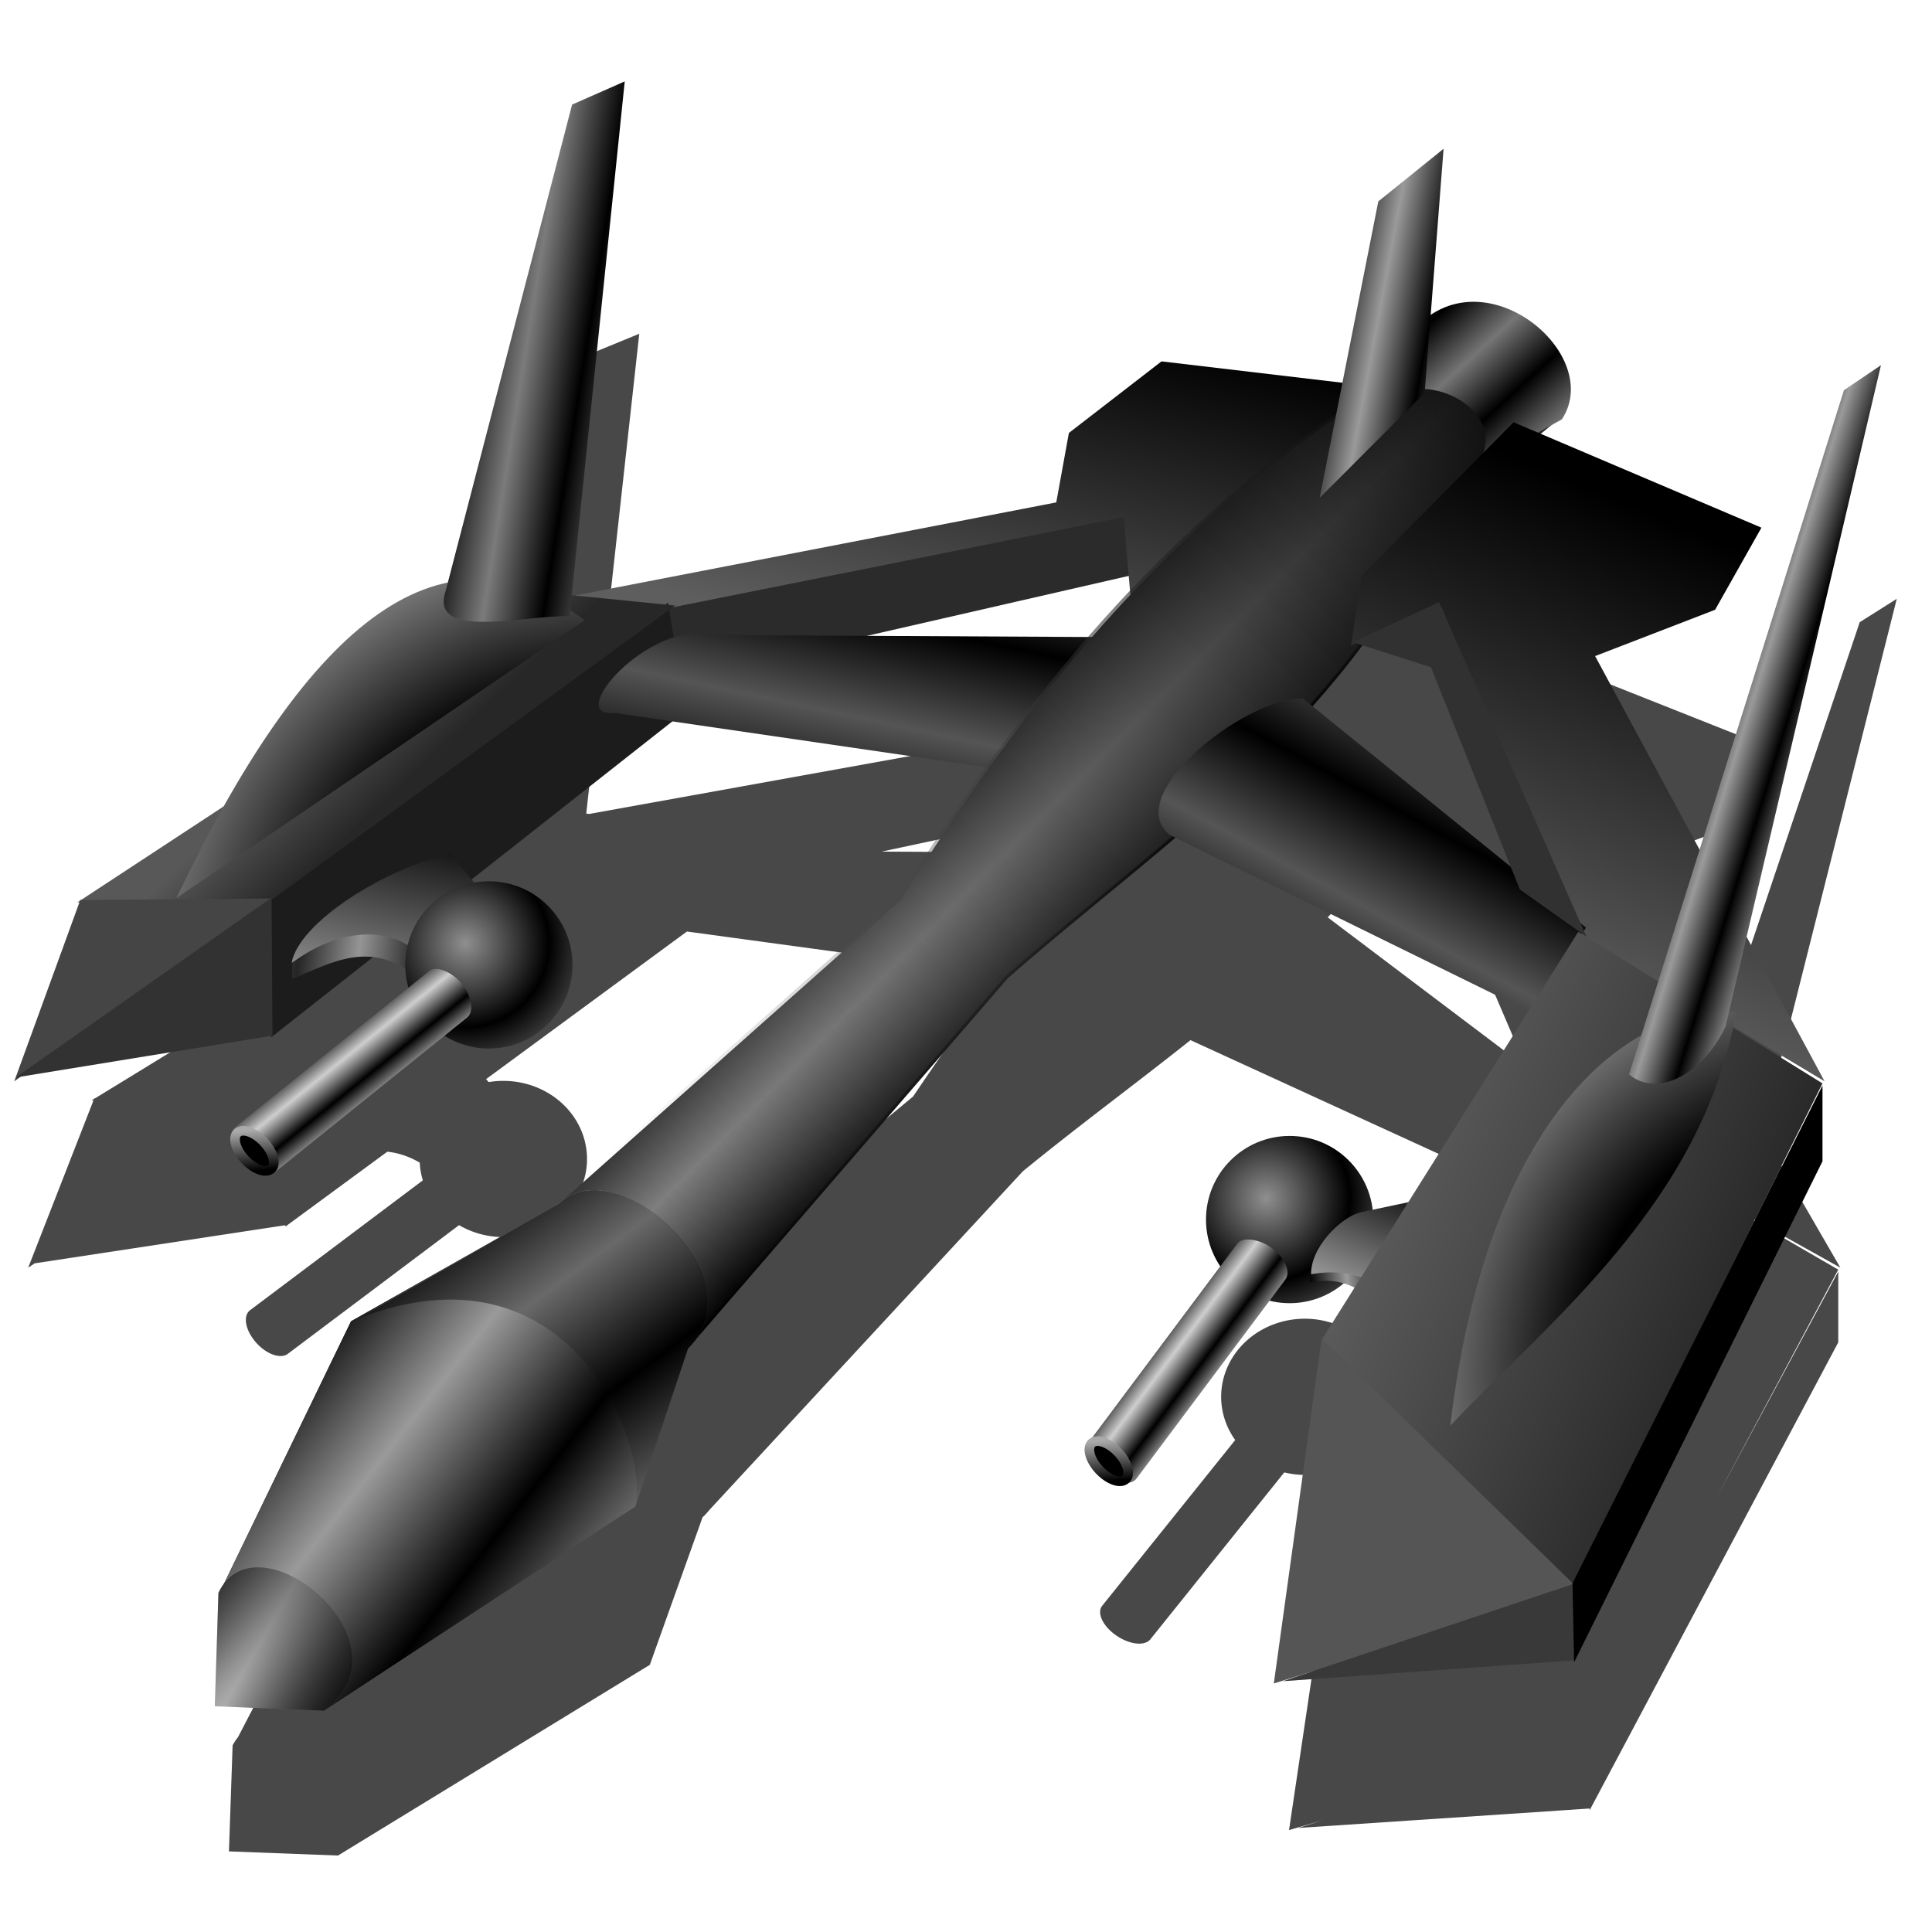 <?xml version="1.0" encoding="UTF-8" standalone="no"?>
<!-- Created with Inkscape (http://www.inkscape.org/) -->

<svg
   xmlns:dc="http://purl.org/dc/elements/1.1/"
   xmlns:cc="http://creativecommons.org/ns#"
   xmlns:rdf="http://www.w3.org/1999/02/22-rdf-syntax-ns#"
   xmlns:svg="http://www.w3.org/2000/svg"
   xmlns="http://www.w3.org/2000/svg"
   xmlns:xlink="http://www.w3.org/1999/xlink"
   xmlns:sodipodi="http://sodipodi.sourceforge.net/DTD/sodipodi-0.dtd"
   xmlns:inkscape="http://www.inkscape.org/namespaces/inkscape"
   id="svg2"
   version="1.1"
   inkscape:version="0.91 r13725"
   width="220"
   height="220"
   viewBox="0 0 220 220"
   sodipodi:docname="astromenace (copy).svg">
  <defs
     id="defs6">
    <linearGradient
       inkscape:collect="always"
       id="linearGradient4435">
      <stop
         style="stop-color:#000000;stop-opacity:0"
         offset="0"
         id="stop4437" />
      <stop
         style="stop-color:#000000;stop-opacity:1"
         offset="1"
         id="stop4439" />
    </linearGradient>
    <linearGradient
       id="linearGradient4282"
       inkscape:collect="always">
      <stop
         id="stop4284"
         offset="0"
         style="stop-color:#cecece;stop-opacity:1" />
      <stop
         id="stop4286"
         offset="1"
         style="stop-color:#000000;stop-opacity:1" />
    </linearGradient>
    <linearGradient
       id="linearGradient4275"
       inkscape:collect="always">
      <stop
         id="stop4277"
         offset="0"
         style="stop-color:#8f8f8f;stop-opacity:1" />
      <stop
         id="stop4279"
         offset="1"
         style="stop-color:#000000;stop-opacity:1" />
    </linearGradient>
    <linearGradient
       inkscape:collect="always"
       id="linearGradient4269">
      <stop
         style="stop-color:#000000;stop-opacity:1;"
         offset="0"
         id="stop4271" />
      <stop
         style="stop-color:#7b7b7b;stop-opacity:1"
         offset="1"
         id="stop4273" />
    </linearGradient>
    <linearGradient
       id="linearGradient4263"
       inkscape:collect="always">
      <stop
         id="stop4265"
         offset="0"
         style="stop-color:#cecece;stop-opacity:1" />
      <stop
         id="stop4267"
         offset="1"
         style="stop-color:#585858;stop-opacity:1" />
    </linearGradient>
    <linearGradient
       inkscape:collect="always"
       id="linearGradient4257">
      <stop
         style="stop-color:#000000;stop-opacity:1;"
         offset="0"
         id="stop4259" />
      <stop
         style="stop-color:#696969;stop-opacity:1"
         offset="1"
         id="stop4261" />
    </linearGradient>
    <linearGradient
       id="linearGradient4251"
       inkscape:collect="always">
      <stop
         id="stop4253"
         offset="0"
         style="stop-color:#585858;stop-opacity:1" />
      <stop
         id="stop4255"
         offset="1"
         style="stop-color:#272727;stop-opacity:1" />
    </linearGradient>
    <linearGradient
       id="linearGradient4244"
       inkscape:collect="always">
      <stop
         id="stop4246"
         offset="0"
         style="stop-color:#000000;stop-opacity:1" />
      <stop
         id="stop4248"
         offset="1"
         style="stop-color:#555555;stop-opacity:1" />
    </linearGradient>
    <linearGradient
       inkscape:collect="always"
       id="linearGradient4235">
      <stop
         style="stop-color:#000000;stop-opacity:1;"
         offset="0"
         id="stop4237" />
      <stop
         style="stop-color:#5e5e5e;stop-opacity:1"
         offset="1"
         id="stop4240" />
    </linearGradient>
    <linearGradient
       inkscape:collect="always"
       id="linearGradient4180-3-3">
      <stop
         style="stop-color:#000000;stop-opacity:1"
         offset="0"
         id="stop4221" />
      <stop
         style="stop-color:#676767;stop-opacity:0"
         offset="1"
         id="stop4223" />
    </linearGradient>
    <linearGradient
       inkscape:collect="always"
       id="linearGradient4266">
      <stop
         style="stop-color:#000000;stop-opacity:1;"
         offset="0"
         id="stop4268" />
      <stop
         style="stop-color:#aaaaaa;stop-opacity:1"
         offset="1"
         id="stop4270" />
    </linearGradient>
    <linearGradient
       inkscape:collect="always"
       id="linearGradient4237">
      <stop
         style="stop-color:#757575;stop-opacity:1"
         offset="0"
         id="stop4239" />
      <stop
         style="stop-color:#000000;stop-opacity:1"
         offset="1"
         id="stop4241" />
    </linearGradient>
    <linearGradient
       inkscape:collect="always"
       id="linearGradient4203">
      <stop
         style="stop-color:#959595;stop-opacity:1"
         offset="0"
         id="stop4205" />
      <stop
         style="stop-color:#252525;stop-opacity:1"
         offset="1"
         id="stop4207" />
    </linearGradient>
    <linearGradient
       inkscape:collect="always"
       id="linearGradient4187">
      <stop
         style="stop-color:#5a5a5a;stop-opacity:1"
         offset="0"
         id="stop4189" />
      <stop
         style="stop-color:#292929;stop-opacity:1"
         offset="1"
         id="stop4191" />
    </linearGradient>
    <linearGradient
       id="linearGradient4180-3"
       inkscape:collect="always">
      <stop
         id="stop4179"
         offset="0"
         style="stop-color:#000000;stop-opacity:1;" />
      <stop
         id="stop4183"
         offset="1"
         style="stop-color:#9a9a9a;stop-opacity:1" />
    </linearGradient>
    <linearGradient
       inkscape:collect="always"
       id="linearGradient4216">
      <stop
         style="stop-color:#2c2c2c;stop-opacity:1"
         offset="0"
         id="stop4218" />
      <stop
         id="stop4224"
         offset="0.592"
         style="stop-color:#000000;stop-opacity:1" />
      <stop
         style="stop-color:#808080;stop-opacity:1"
         offset="1"
         id="stop4220" />
    </linearGradient>
    <linearGradient
       inkscape:collect="always"
       id="linearGradient4180">
      <stop
         style="stop-color:#000000;stop-opacity:1;"
         offset="0"
         id="stop4182" />
      <stop
         style="stop-color:#7e7e7e;stop-opacity:1"
         offset="1"
         id="stop4184" />
    </linearGradient>
    <linearGradient
       inkscape:collect="always"
       xlink:href="#linearGradient4180"
       id="linearGradient4186"
       x1="300.456"
       y1="129.96"
       x2="310.343"
       y2="139.76"
       gradientUnits="userSpaceOnUse"
       spreadMethod="reflect"
       gradientTransform="matrix(0.984,0,0,0.984,-222.06,-8.864)" />
    <linearGradient
       inkscape:collect="always"
       xlink:href="#linearGradient4244"
       id="linearGradient4196"
       x1="388.116"
       y1="103.143"
       x2="382.582"
       y2="113.368"
       gradientUnits="userSpaceOnUse"
       gradientTransform="matrix(0.984,0,0,0.984,-222.06,-8.864)"
       spreadMethod="reflect" />
    <linearGradient
       inkscape:collect="always"
       xlink:href="#linearGradient4244"
       id="linearGradient4204"
       x1="331.514"
       y1="81.589"
       x2="329.113"
       y2="92.912"
       gradientUnits="userSpaceOnUse"
       gradientTransform="matrix(0.984,0,0,0.984,-222.06,-8.864)"
       spreadMethod="reflect" />
    <radialGradient
       inkscape:collect="always"
       xlink:href="#linearGradient4263"
       id="radialGradient4212"
       cx="243.229"
       cy="214.109"
       fx="243.229"
       fy="214.109"
       r="8.04"
       gradientTransform="matrix(1.065,0.995,-3.263,3.492,457,-789.061)"
       gradientUnits="userSpaceOnUse" />
    <radialGradient
       inkscape:collect="always"
       xlink:href="#linearGradient4216"
       id="radialGradient4222"
       cx="437.099"
       cy="164.977"
       fx="437.099"
       fy="164.977"
       r="14.298"
       gradientTransform="matrix(2.14,-2.547,2.326,1.955,-1112.184,944.066)"
       gradientUnits="userSpaceOnUse" />
    <radialGradient
       inkscape:collect="always"
       xlink:href="#linearGradient4216"
       id="radialGradient4232"
       cx="290.966"
       cy="122.134"
       fx="290.966"
       fy="122.134"
       r="23.632"
       gradientTransform="matrix(1.79,-1.186,1.009,1.523,-579.924,264.477)"
       gradientUnits="userSpaceOnUse" />
    <linearGradient
       inkscape:collect="always"
       xlink:href="#linearGradient4180-3"
       id="linearGradient4185"
       gradientUnits="userSpaceOnUse"
       gradientTransform="matrix(0.984,0,0,0.984,-222.06,-8.864)"
       spreadMethod="reflect"
       x1="264.539"
       y1="158.746"
       x2="277.087"
       y2="168.549" />
    <linearGradient
       inkscape:collect="always"
       xlink:href="#linearGradient4235"
       id="linearGradient4193"
       x1="192.325"
       y1="60.237"
       x2="171.155"
       y2="111.244"
       gradientUnits="userSpaceOnUse" />
    <linearGradient
       inkscape:collect="always"
       xlink:href="#linearGradient4235"
       id="linearGradient4201"
       x1="136.034"
       y1="38.892"
       x2="126.86"
       y2="79.086"
       gradientUnits="userSpaceOnUse" />
    <linearGradient
       inkscape:collect="always"
       xlink:href="#linearGradient4180-3"
       id="linearGradient4209"
       x1="204.223"
       y1="91.662"
       x2="199.995"
       y2="90.352"
       gradientUnits="userSpaceOnUse"
       gradientTransform="translate(-2.93,-2.442)"
       spreadMethod="reflect" />
    <linearGradient
       inkscape:collect="always"
       xlink:href="#linearGradient4269"
       id="linearGradient4217"
       x1="65.958"
       y1="44.626"
       x2="59.28"
       y2="43.547"
       gradientUnits="userSpaceOnUse"
       spreadMethod="reflect" />
    <linearGradient
       inkscape:collect="always"
       xlink:href="#linearGradient4180-3"
       id="linearGradient4225"
       x1="162.077"
       y1="40.728"
       x2="156.309"
       y2="39.649"
       gradientUnits="userSpaceOnUse"
       spreadMethod="reflect" />
    <linearGradient
       inkscape:collect="always"
       xlink:href="#linearGradient4237"
       id="linearGradient4243"
       x1="166.113"
       y1="42.054"
       x2="170.284"
       y2="46.61"
       gradientUnits="userSpaceOnUse"
       spreadMethod="reflect" />
    <linearGradient
       inkscape:collect="always"
       xlink:href="#linearGradient4257"
       id="linearGradient4226"
       gradientUnits="userSpaceOnUse"
       gradientTransform="matrix(0.984,0,0,0.984,-222.06,-8.864)"
       spreadMethod="reflect"
       x1="288.605"
       y1="141.753"
       x2="296.752"
       y2="152.764" />
    <linearGradient
       inkscape:collect="always"
       xlink:href="#linearGradient4282"
       id="linearGradient4242"
       x1="-33.208"
       y1="59.822"
       x2="-33.208"
       y2="62.997"
       gradientUnits="userSpaceOnUse"
       spreadMethod="reflect"
       gradientTransform="translate(-25.329,45.906)" />
    <linearGradient
       inkscape:collect="always"
       xlink:href="#linearGradient4282"
       id="linearGradient4246"
       gradientUnits="userSpaceOnUse"
       gradientTransform="translate(-11.265,151.306)"
       spreadMethod="reflect"
       x1="-33.208"
       y1="59.822"
       x2="-33.208"
       y2="62.997" />
    <linearGradient
       inkscape:collect="always"
       xlink:href="#linearGradient4187"
       id="linearGradient4254"
       x1="161.467"
       y1="127.752"
       x2="199.455"
       y2="143.624"
       gradientUnits="userSpaceOnUse" />
    <linearGradient
       inkscape:collect="always"
       xlink:href="#linearGradient4251"
       id="linearGradient4262"
       x1="36.024"
       y1="84.053"
       x2="43.261"
       y2="91.786"
       gradientUnits="userSpaceOnUse" />
    <linearGradient
       inkscape:collect="always"
       xlink:href="#linearGradient4266"
       id="linearGradient4272"
       x1="-77.347"
       y1="103.562"
       x2="-73.953"
       y2="99.267"
       gradientUnits="userSpaceOnUse"
       gradientTransform="matrix(0.842,0,0,0.842,-11.805,16.119)" />
    <linearGradient
       inkscape:collect="always"
       xlink:href="#linearGradient4266"
       id="linearGradient4276"
       gradientUnits="userSpaceOnUse"
       gradientTransform="matrix(0.842,0,0,0.842,47.553,132.671)"
       x1="-77.347"
       y1="103.562"
       x2="-73.953"
       y2="99.267" />
    <linearGradient
       inkscape:collect="always"
       xlink:href="#linearGradient4180-3-3"
       id="linearGradient4215"
       gradientUnits="userSpaceOnUse"
       gradientTransform="matrix(0.984,0,0,0.984,-222.312,-9.116)"
       spreadMethod="reflect"
       x1="401.655"
       y1="40.6"
       x2="300.167"
       y2="148.198" />
    <radialGradient
       inkscape:collect="always"
       xlink:href="#linearGradient4275"
       id="radialGradient4234"
       cx="52.497"
       cy="108.413"
       fx="52.497"
       fy="108.413"
       r="9.523"
       gradientUnits="userSpaceOnUse"
       spreadMethod="reflect"
       gradientTransform="translate(0.488,-0.977)" />
    <radialGradient
       inkscape:collect="always"
       xlink:href="#linearGradient4275"
       id="radialGradient4238"
       gradientUnits="userSpaceOnUse"
       gradientTransform="translate(91.668,28.019)"
       spreadMethod="reflect"
       cx="52.497"
       cy="108.413"
       fx="52.497"
       fy="108.413"
       r="9.523" />
    <linearGradient
       inkscape:collect="always"
       xlink:href="#linearGradient4180-3"
       id="linearGradient4250"
       x1="54.451"
       y1="94.251"
       x2="49.811"
       y2="115.982"
       gradientUnits="userSpaceOnUse" />
    <linearGradient
       inkscape:collect="always"
       xlink:href="#linearGradient4203"
       id="linearGradient4261"
       x1="40.911"
       y1="108.135"
       x2="47.649"
       y2="108.937"
       gradientUnits="userSpaceOnUse"
       spreadMethod="reflect" />
    <linearGradient
       inkscape:collect="always"
       xlink:href="#linearGradient4203"
       id="linearGradient4271"
       x1="154.304"
       y1="146.884"
       x2="158.624"
       y2="136.801"
       gradientUnits="userSpaceOnUse" />
    <linearGradient
       inkscape:collect="always"
       xlink:href="#linearGradient4180-3"
       id="linearGradient4281"
       x1="149.158"
       y1="146.194"
       x2="153.391"
       y2="145.732"
       gradientUnits="userSpaceOnUse"
       spreadMethod="reflect" />
    <filter
       inkscape:collect="always"
       style="color-interpolation-filters:sRGB"
       id="filter4427"
       x="-0.022"
       width="1.045"
       y="-0.026"
       height="1.051">
      <feGaussianBlur
         inkscape:collect="always"
         stdDeviation="1.99"
         id="feGaussianBlur4429" />
    </filter>
    <linearGradient
       inkscape:collect="always"
       xlink:href="#linearGradient4435"
       id="linearGradient4433"
       x1="27.991"
       y1="189.917"
       x2="40.654"
       y2="197.234"
       gradientUnits="userSpaceOnUse"
       spreadMethod="reflect" />
  </defs>
  <sodipodi:namedview
     pagecolor="#ff0000"
     bordercolor="#666666"
     borderopacity="1"
     objecttolerance="10"
     gridtolerance="10"
     guidetolerance="10"
     inkscape:pageopacity="0"
     inkscape:pageshadow="2"
     inkscape:window-width="1920"
     inkscape:window-height="1025"
     id="namedview4"
     showgrid="false"
     inkscape:zoom="3.9636364"
     inkscape:cx="110"
     inkscape:cy="110"
     inkscape:window-x="0"
     inkscape:window-y="32"
     inkscape:window-maximized="1"
     inkscape:current-layer="svg2"
     inkscape:snap-global="false" />
  <path
     style="opacity:1;fill:#000000;fill-opacity:0.716;fill-rule:nonzero;stroke:none;stroke-width:1.094;stroke-linecap:round;stroke-linejoin:round;stroke-miterlimit:4;stroke-dasharray:none;stroke-dashoffset:0;stroke-opacity:1;filter:url(#filter4427)"
     d="m 72.885,25.542 -5.994,2.637 -14.148,54.432 c -8.908,1.829 -17.379,10.974 -25.529,25.488 l -16.242,10.66 -0.084,0 -0.025,0.072 -0.299,0.195 0.229,-0.002 -7.262,19.938 -0.004,0.004 0.004,0 -0.158,0.434 0.744,-0.529 28.506,-4.646 0.002,0.172 11.596,-9.133 c 1.19,0.133 2.417,0.541 3.691,1.33 a 9.523,9.523 0 0 0 0.352,2.162 l -19.645,15.824 c -0.843,0.679 -0.565,2.414 0.623,3.889 1.188,1.475 2.823,2.114 3.666,1.436 l 19.475,-15.686 a 9.523,9.523 0 0 0 5.037,1.455 9.523,9.523 0 0 0 9.521,-9.523 9.523,9.523 0 0 0 -9.521,-9.523 9.523,9.523 0 0 0 -1.666,0.148 l -0.297,-0.361 22.85,-17.996 35.693,5.207 c -3.481,4.86 -6.786,9.842 -9.965,14.91 l -38.832,34.518 c 0.581,-0.45 1.171,-0.807 1.762,-1.09 l -1.51,1.342 -23.73,13.422 -14.492,29.922 c -0.222,0.299 -0.431,0.622 -0.609,1 l -0.416,12.918 12.402,0.506 35.475,-23.252 5.994,-17.977 c 0.299,-0.295 0.554,-0.602 0.789,-0.914 l 35.645,-41.273 c 6.277,-5.503 12.773,-10.617 19.078,-15.996 l 40.205,19.75 -13.686,21.762 -4.064,0.859 a 9.523,9.523 0 0 0 -9.445,-8.408 9.523,9.523 0 0 0 -9.523,9.523 9.523,9.523 0 0 0 1.598,5.268 l -15.123,20.195 c -0.649,0.866 0.05,2.478 1.566,3.613 1.516,1.135 3.26,1.351 3.908,0.484 l 15.23,-20.344 a 9.523,9.523 0 0 0 2.344,0.305 9.523,9.523 0 0 0 6.139,-2.256 c 0.422,0.121 0.841,0.28 1.254,0.488 l -3.688,5.865 -0.061,-0.059 -5.445,39.262 3.881,-1.209 -2.852,0.955 33.16,-2.375 0.004,0.219 28.285,-57.049 0,-8.629 -13.961,27.799 13.961,-28.039 -10.172,-6.312 c 0.01,-0.046 0.017,-0.093 0.027,-0.139 l 10.383,6.211 -8.877,-16.451 15.297,-65.092 -4.215,2.85 -16.436,52.32 -11.896,-22.047 13.664,-5.273 5.273,-9.348 -25.131,-10.688 1.189,-0.975 1.217,-0.672 c 4.525,-6.873 -6.928,-17.255 -14.939,-11.891 l 1.469,-18.922 -7.432,5.992 -4.088,20.652 -20.602,-2.434 -10.547,8.148 -1.438,7.91 -54.82,10.604 -0.352,-0.035 6.033,-58.508 z m 57.391,56.307 0.146,1.678 c -1.637,1.728 -3.217,3.495 -4.77,5.281 l -25.186,-0.131 29.809,-6.828 z m 35.576,3.518 0.316,0.756 -0.33,-0.75 0.014,-0.006 z m -8.957,4.381 7.797,2.508 9.086,22.711 -22.58,-18.277 c 1.969,-2.207 3.88,-4.501 5.697,-6.941 z"
     id="circle4288"
     inkscape:connector-curvature="0"
     transform="matrix(1.001,0,0,0.934,-0.163,14.15)" />
  <circle
     r="9.523"
     cy="138.874"
     cx="146.852"
     id="circle4236"
     style="opacity:1;fill:url(#radialGradient4238);fill-opacity:1;fill-rule:nonzero;stroke:none;stroke-width:1.094;stroke-linecap:round;stroke-linejoin:round;stroke-miterlimit:4;stroke-dasharray:none;stroke-dashoffset:0;stroke-opacity:1" />
  <g
     id="g4222"
     transform="translate(-12.209,-3.418)">
    <rect
       style="opacity:1;fill:url(#linearGradient4246);fill-opacity:1;fill-rule:nonzero;stroke:none;stroke-width:2.7;stroke-linecap:round;stroke-linejoin:round;stroke-miterlimit:4;stroke-dasharray:none;stroke-dashoffset:0;stroke-opacity:1"
       id="rect4244"
       width="32.231"
       height="6.837"
       x="-54.727"
       y="209.419"
       ry="3.418"
       rx="1.953"
       transform="matrix(0.599,-0.801,0.801,0.599,0,0)" />
    <ellipse
       style="opacity:1;fill:#000000;fill-opacity:1;fill-rule:nonzero;stroke:url(#linearGradient4276);stroke-width:1.094;stroke-linecap:round;stroke-linejoin:round;stroke-miterlimit:4;stroke-dasharray:none;stroke-dashoffset:0;stroke-opacity:1"
       id="ellipse4274"
       cx="-15.677"
       cy="218.481"
       rx="1.468"
       ry="2.818"
       transform="matrix(0.728,-0.686,0.686,0.728,0,0)" />
  </g>
  <path
     style="fill:#2b2b2b;fill-opacity:1;fill-rule:evenodd;stroke:none;stroke-width:1px;stroke-linecap:butt;stroke-linejoin:miter;stroke-opacity:1"
     d="m 97.395,72.709 31.318,-7.173 -0.526,-6.887 -52.283,9.892 -0.461,5.016 z"
     id="path4152"
     inkscape:connector-curvature="0"
     sodipodi:nodetypes="cccccc" />
  <path
     style="fill:url(#linearGradient4201);fill-opacity:1;fill-rule:evenodd;stroke:none;stroke-width:1px;stroke-linecap:butt;stroke-linejoin:miter;stroke-opacity:1"
     d="m 63.689,68.154 12.797,1.023 51.462,-10.289 0.959,11.026 29.723,-25.648 -26.367,-3.116 -10.547,8.15 -1.438,7.91 z"
     id="path4154"
     inkscape:connector-curvature="0"
     sodipodi:nodetypes="ccccccccc" />
  <path
     style="fill:#1c1c1c;fill-opacity:1;fill-rule:evenodd;stroke:none;stroke-width:1px;stroke-linecap:butt;stroke-linejoin:miter;stroke-opacity:1"
     d="m 30.776,102.118 0.101,16.005 47.213,-37.182 -2.028,-12.317 z"
     id="path4138"
     inkscape:connector-curvature="0"
     sodipodi:nodetypes="ccccc" />
  <path
     style="fill:url(#linearGradient4262);fill-opacity:1;fill-rule:evenodd;stroke:none;stroke-width:1px;stroke-linecap:butt;stroke-linejoin:miter;stroke-opacity:1"
     d="M 8.815,102.754 30.868,102.515 76.891,68.956 62.509,67.518 Z"
     id="path4140"
     inkscape:connector-curvature="0" />
  <path
     style="fill:#454545;fill-opacity:1;fill-rule:evenodd;stroke:none;stroke-width:1px;stroke-linecap:butt;stroke-linejoin:miter;stroke-opacity:1"
     d="M 9.14,102.487 1.624,123.129 30.898,102.31 Z"
     id="path4146"
     inkscape:connector-curvature="0"
     sodipodi:nodetypes="cccc" />
  <path
     style="fill:#323232;fill-opacity:1;fill-rule:evenodd;stroke:none;stroke-width:1px;stroke-linecap:butt;stroke-linejoin:miter;stroke-opacity:1"
     d="M 31.027,117.928 1.779,122.695 30.924,102.219 Z"
     id="path4148"
     inkscape:connector-curvature="0"
     sodipodi:nodetypes="cccc" />
  <path
     style="fill:url(#linearGradient4204);fill-opacity:1;fill-rule:evenodd;stroke:none;stroke-width:1px;stroke-linecap:butt;stroke-linejoin:miter;stroke-opacity:1"
     d="M 69.94,81.181 C 64.15,81.792 73.892,70.565 80.966,72.312 L 126.989,72.552 115.962,87.893 Z"
     id="path4150"
     inkscape:connector-curvature="0"
     sodipodi:nodetypes="ccccc" />
  <path
     style="fill:url(#linearGradient4186);fill-opacity:1;fill-rule:evenodd;stroke:none;stroke-width:1px;stroke-linecap:butt;stroke-linejoin:miter;stroke-opacity:1"
     d="m 156.472,44.746 4.794,-6.951 c 6.742,-0.611 13.667,-1.747 16.06,10.067 L 164.143,58.649 C 152.296,83.259 132.628,95.724 114.764,111.384 L 78.329,153.571 72.337,171.549 36.861,194.8 C 36.241,188.501 36.274,181.857 25.115,181.137 l 14.862,-30.682 23.731,-13.423 38.832,-34.517 c 13.857,-22.089 29.926,-42.657 53.933,-57.768 z"
     id="path4158"
     inkscape:connector-curvature="0"
     sodipodi:nodetypes="ccccccccccccc" />
  <path
     sodipodi:nodetypes="ccccccccc"
     inkscape:connector-curvature="0"
     id="path4213"
     d="m 156.22,44.494 4.794,-6.951 c 6.742,-0.611 13.667,-1.747 16.06,10.067 L 163.89,58.397 C 152.044,83.007 132.376,95.471 114.512,111.131 L 78.077,153.319 C 82.416,142.679 72.112,130.075 63.455,136.779 L 102.287,102.262 C 116.144,80.173 132.213,59.605 156.22,44.494 Z"
     style="fill:url(#linearGradient4215);fill-opacity:1;fill-rule:evenodd;stroke:none;stroke-width:1px;stroke-linecap:butt;stroke-linejoin:miter;stroke-opacity:1" />
  <path
     style="fill:url(#linearGradient4243);fill-opacity:1;fill-rule:evenodd;stroke:none;stroke-width:1px;stroke-linecap:butt;stroke-linejoin:miter;stroke-opacity:1"
     d="m 168.041,53.186 9.813,-5.432 c 5.119,-7.774 -10.21,-20.057 -17.873,-8.936 l -3.329,7.885 c 4.452,-5.885 16.164,-0.01 11.39,6.483 z"
     id="path4227"
     inkscape:connector-curvature="0"
     sodipodi:nodetypes="ccccc" />
  <path
     style="fill:url(#linearGradient4193);fill-opacity:1;fill-rule:evenodd;stroke:none;stroke-width:1px;stroke-linecap:butt;stroke-linejoin:miter;stroke-opacity:1"
     d="m 153.835,73.511 10.271,-4.416 15.617,37.255 28.045,16.779 -26.128,-48.42 13.663,-5.273 5.273,-9.348 -28.228,-12.005 -17.316,17.518 z"
     id="path4160"
     inkscape:connector-curvature="0"
     sodipodi:nodetypes="cccccccccc" />
  <path
     style="fill:url(#linearGradient4196);fill-opacity:1;fill-rule:evenodd;stroke:none;stroke-width:1px;stroke-linecap:butt;stroke-linejoin:miter;stroke-opacity:1"
     d="m 148.322,79.503 32.277,26.128 -6.389,9.588 -40.989,-20.135 c -5.578,-4.36 8.241,-15.5 15.101,-15.581 z"
     id="path4162"
     inkscape:connector-curvature="0"
     sodipodi:nodetypes="ccccc" />
  <path
     style="fill:url(#linearGradient4271);fill-opacity:1;fill-rule:evenodd;stroke:none;stroke-width:1px;stroke-linecap:butt;stroke-linejoin:miter;stroke-opacity:1"
     d="m 149.311,145.267 c 6.224,-1.302 7.127,1.94 8.312,6.08 l 7.927,-15.547 -10.544,2.232 c -2.382,0.542 -5.916,4.179 -5.695,7.235 z"
     id="path4263"
     inkscape:connector-curvature="0"
     sodipodi:nodetypes="ccccc" />
  <path
     style="fill:url(#linearGradient4281);fill-opacity:1;fill-rule:evenodd;stroke:none;stroke-width:1px;stroke-linecap:butt;stroke-linejoin:miter;stroke-opacity:1"
     d="m 149.234,145.113 c 2.454,-0.446 4.831,-0.27 7.081,0.924 l -0.693,1.462 c -2.044,-1.598 -4.216,-1.913 -6.465,-1.462 z"
     id="path4273"
     inkscape:connector-curvature="0"
     sodipodi:nodetypes="ccccc" />
  <path
     style="fill:url(#linearGradient4254);fill-opacity:1;fill-rule:evenodd;stroke:none;stroke-width:1px;stroke-linecap:butt;stroke-linejoin:miter;stroke-opacity:1"
     d="m 179.723,106.11 -29.244,46.502 28.285,28.525 28.764,-57.768 z"
     id="path4164"
     inkscape:connector-curvature="0" />
  <path
     style="fill:#555555;fill-opacity:1;fill-rule:evenodd;stroke:none;stroke-width:1px;stroke-linecap:butt;stroke-linejoin:miter;stroke-opacity:1"
     d="m 150.495,152.434 -5.444,39.263 34.672,-10.8 z"
     id="path4166"
     inkscape:connector-curvature="0"
     sodipodi:nodetypes="cccc" />
  <path
     style="fill:#393939;fill-opacity:1;fill-rule:evenodd;stroke:none;stroke-width:1px;stroke-linecap:butt;stroke-linejoin:miter;stroke-opacity:1"
     d="m 146.079,191.443 33.327,-11.158 -0.107,8.778 z"
     id="path4168"
     inkscape:connector-curvature="0"
     sodipodi:nodetypes="cccc" />
  <path
     style="fill:#000000;fill-opacity:1;fill-rule:evenodd;stroke:none;stroke-width:1px;stroke-linecap:butt;stroke-linejoin:miter;stroke-opacity:1"
     d="m 207.529,123.608 0,8.629 -28.285,57.049 -0.178,-9.002 z"
     id="path4170"
     inkscape:connector-curvature="0"
     sodipodi:nodetypes="ccccc" />
  <path
     style="fill:none;fill-rule:evenodd;stroke:none;stroke-width:1px;stroke-linecap:butt;stroke-linejoin:miter;stroke-opacity:1"
     d="m 165.581,168.912 c 4.081,-20.109 8.217,-40.205 28.525,-56.57 1.929,22.351 -7.442,41.25 -28.525,56.57 z"
     id="path4172"
     inkscape:connector-curvature="0"
     sodipodi:nodetypes="ccc" />
  <path
     style="fill:url(#linearGradient4225);fill-opacity:1;fill-rule:evenodd;stroke:none;stroke-width:1px;stroke-linecap:butt;stroke-linejoin:miter;stroke-opacity:1"
     d="m 150.268,56.695 11.957,-11.949 2.157,-27.805 -7.431,5.993 z"
     id="path4176"
     inkscape:connector-curvature="0"
     sodipodi:nodetypes="ccccc" />
  <path
     style="fill:url(#radialGradient4232);fill-opacity:1;fill-rule:evenodd;stroke:none;stroke-width:1px;stroke-linecap:butt;stroke-linejoin:miter;stroke-opacity:1"
     d="M 20.081,102.275 C 34.417,72.219 49.695,57.932 66.584,70.634 Z"
     id="path4142"
     inkscape:connector-curvature="0"
     sodipodi:nodetypes="ccc" />
  <path
     style="fill:url(#radialGradient4222);fill-opacity:1;fill-rule:evenodd;stroke:none;stroke-width:1px;stroke-linecap:butt;stroke-linejoin:miter;stroke-opacity:1"
     d="m 197.735,115.201 c -3.968,21.846 -21.227,35.144 -32.585,47.137 3.963,-33.825 19.355,-47.856 32.585,-47.137 z"
     id="path4214"
     inkscape:connector-curvature="0"
     sodipodi:nodetypes="ccc" />
  <path
     style="fill:url(#linearGradient4209);fill-opacity:1;fill-rule:evenodd;stroke:none;stroke-width:1px;stroke-linecap:butt;stroke-linejoin:miter;stroke-opacity:1"
     d="m 185.495,122.348 c 3.372,2.77 8.561,-0.237 10.991,-5.445 l 17.7,-75.318 -4.214,2.848 z"
     id="path4174"
     inkscape:connector-curvature="0"
     sodipodi:nodetypes="ccccc" />
  <path
     style="fill:#313131;fill-opacity:1;fill-rule:evenodd;stroke:none;stroke-width:1px;stroke-linecap:butt;stroke-linejoin:miter;stroke-opacity:1"
     d="m 154.088,73.136 8.858,2.847 10.123,25.309 7.593,5.378 -16.806,-38.104 z"
     id="path4234"
     inkscape:connector-curvature="0"
     sodipodi:nodetypes="cccccc" />
  <path
     sodipodi:nodetypes="ccccccc"
     inkscape:connector-curvature="0"
     id="path4175"
     d="M 78.329,153.571 72.337,171.549 36.861,194.8 C 36.241,188.501 36.274,181.857 25.115,181.137 l 14.862,-30.682 23.731,-13.423 c 6.549,-6.275 22.754,8.514 14.622,16.539 z"
     style="fill:url(#linearGradient4185);fill-opacity:1;fill-rule:evenodd;stroke:none;stroke-width:1px;stroke-linecap:butt;stroke-linejoin:miter;stroke-opacity:1" />
  <path
     style="fill:url(#linearGradient4217);fill-opacity:1;fill-rule:evenodd;stroke:none;stroke-width:1px;stroke-linecap:butt;stroke-linejoin:miter;stroke-opacity:1"
     d="m 50.735,67.343 c -1.825,5.595 8.883,2.697 14.124,2.822 L 71.138,9.27 65.145,11.907 Z"
     id="path4144"
     inkscape:connector-curvature="0"
     sodipodi:nodetypes="ccccc" />
  <g
     font-size="7.5"
     font-variant="normal"
     letter-spacing="0"
     font-stretch="normal"
     font-weight="bold"
     line-height="125%"
     word-spacing="0"
     font-style="normal"
     transform="translate(64.365,-41.275)"
     id="text4330"
     style="font-style:normal;font-variant:normal;font-weight:bold;font-stretch:normal;font-size:7.5px;line-height:125%;font-family:STIX;letter-spacing:0;word-spacing:0;fill:#000000;fill-opacity:1;stroke:none;stroke-width:1;stroke-linecap:butt;stroke-linejoin:miter;stroke-opacity:1">
    <path
       inkscape:connector-curvature="0"
       id="path4335"
       d="m -56.133,39.468 0,-0.188 c -0.307,0 -0.443,-0.165 -0.825,-1.073 l -1.665,-3.915 -0.21,0 -1.657,4.088 c -0.285,0.705 -0.398,0.84 -0.743,0.9 l 0,0.188 1.515,0 0,-0.188 c -0.443,-0.03 -0.608,-0.113 -0.608,-0.307 0,-0.18 0.142,-0.495 0.233,-0.728 l 0.098,-0.255 1.688,0 c 0.255,0.593 0.345,0.855 0.345,1.02 0,0.165 -0.098,0.225 -0.345,0.247 l -0.24,0.022 0,0.188 2.415,0 z m -2.288,-1.77 -1.462,0 0.705,-1.823 0.757,1.823 z" />
    <path
       inkscape:connector-curvature="0"
       id="path4337"
       d="m -55.761,34.398 0,0.188 c 0.525,0.045 0.63,0.15 0.63,0.735 l 0,3.203 c 0,0.383 -0.045,0.593 -0.292,0.69 -0.083,0.037 -0.195,0.052 -0.338,0.068 l 0,0.188 2.498,0 0,-0.188 c -0.593,-0.075 -0.652,-0.142 -0.652,-0.645 l 0,-1.44 c 0.99,-0.007 1.245,-0.03 1.567,-0.15 0.623,-0.233 0.968,-0.69 0.968,-1.29 0,-0.915 -0.765,-1.357 -2.018,-1.357 l -2.362,0 z m 1.845,0.525 c 0,-0.172 0.128,-0.263 0.375,-0.263 0.623,0 0.87,0.345 0.87,1.177 0,0.833 -0.307,1.087 -1.245,1.095 l 0,-2.01 z" />
  </g>
  <path
     style="fill:url(#linearGradient4226);fill-opacity:1;fill-rule:evenodd;stroke:none;stroke-width:1px;stroke-linecap:butt;stroke-linejoin:miter;stroke-opacity:1"
     d="m 78.329,153.571 -5.993,17.978 c 1.629,-7.668 -7.856,-30.689 -31.564,-21.385 6.345,-3.538 13.976,-8.064 22.935,-13.132 6.549,-6.275 22.754,8.514 14.622,16.539 z"
     id="path4223"
     inkscape:connector-curvature="0"
     sodipodi:nodetypes="ccccc" />
  <path
     style="fill:url(#radialGradient4212);fill-opacity:1;fill-rule:evenodd;stroke:none;stroke-width:1px;stroke-linecap:butt;stroke-linejoin:miter;stroke-opacity:1"
     d="M 24.875,181.377 24.459,194.294 36.861,194.8 C 47.521,187.253 29.229,172.137 24.875,181.377 Z"
     id="path4178"
     inkscape:connector-curvature="0"
     sodipodi:nodetypes="cccc" />
  <path
     style="fill:url(#linearGradient4250);fill-opacity:1;fill-rule:evenodd;stroke:none;stroke-width:1px;stroke-linecap:butt;stroke-linejoin:miter;stroke-opacity:1"
     d="m 33.208,109.634 c 6.779,-3.587 11.693,-3.977 13.918,0.244 l 9.767,-5.86 -5.616,-6.837 c -7.725,1.836 -17.244,7.913 -18.069,12.453 z"
     id="path4240"
     inkscape:connector-curvature="0"
     sodipodi:nodetypes="ccccc" />
  <path
     style="fill:url(#linearGradient4261);fill-opacity:1.0;fill-rule:evenodd;stroke:none;stroke-width:1px;stroke-linecap:butt;stroke-linejoin:miter;stroke-opacity:1"
     d="m 33.29,111.467 c 4.547,-1.878 8.988,-4.584 14.359,-0.08 l -0.08,-2.888 c -3.795,-3.508 -9.833,-2.238 -14.279,1.123 z"
     id="path4252"
     inkscape:connector-curvature="0"
     sodipodi:nodetypes="ccccc" />
  <circle
     style="opacity:1;fill:url(#radialGradient4234);fill-opacity:1.0;fill-rule:nonzero;stroke:none;stroke-width:1.094;stroke-linecap:round;stroke-linejoin:round;stroke-miterlimit:4;stroke-dasharray:none;stroke-dashoffset:0;stroke-opacity:1"
     id="path4226"
     cx="55.671"
     cy="109.878"
     r="9.523" />
  <g
     id="g4218"
     transform="translate(13.674,5.372)">
    <rect
       transform="matrix(0.779,-0.627,0.627,0.779,0,0)"
       rx="1.953"
       ry="3.418"
       y="104.02"
       x="-68.792"
       height="6.837"
       width="32.231"
       id="rect4234"
       style="opacity:1;fill:url(#linearGradient4242);fill-opacity:1.0;fill-rule:nonzero;stroke:none;stroke-width:2.7;stroke-linecap:round;stroke-linejoin:round;stroke-miterlimit:4;stroke-dasharray:none;stroke-dashoffset:0;stroke-opacity:1" />
    <ellipse
       transform="matrix(0.728,-0.686,0.686,0.728,0,0)"
       ry="2.818"
       rx="1.468"
       cy="101.93"
       cx="-75.034"
       id="path4264"
       style="opacity:1;fill:#000000;fill-opacity:1;fill-rule:nonzero;stroke:url(#linearGradient4272);stroke-width:1.094;stroke-linecap:round;stroke-linejoin:round;stroke-miterlimit:4;stroke-dasharray:none;stroke-dashoffset:0;stroke-opacity:1" />
  </g>
  <path
     sodipodi:nodetypes="cccc"
     inkscape:connector-curvature="0"
     id="path4431"
     d="M 24.875,181.377 24.459,194.294 36.861,194.8 C 47.521,187.253 29.229,172.137 24.875,181.377 Z"
     style="fill:url(#linearGradient4433);fill-opacity:1;fill-rule:evenodd;stroke:none;stroke-width:1px;stroke-linecap:butt;stroke-linejoin:miter;stroke-opacity:1" />
</svg>
